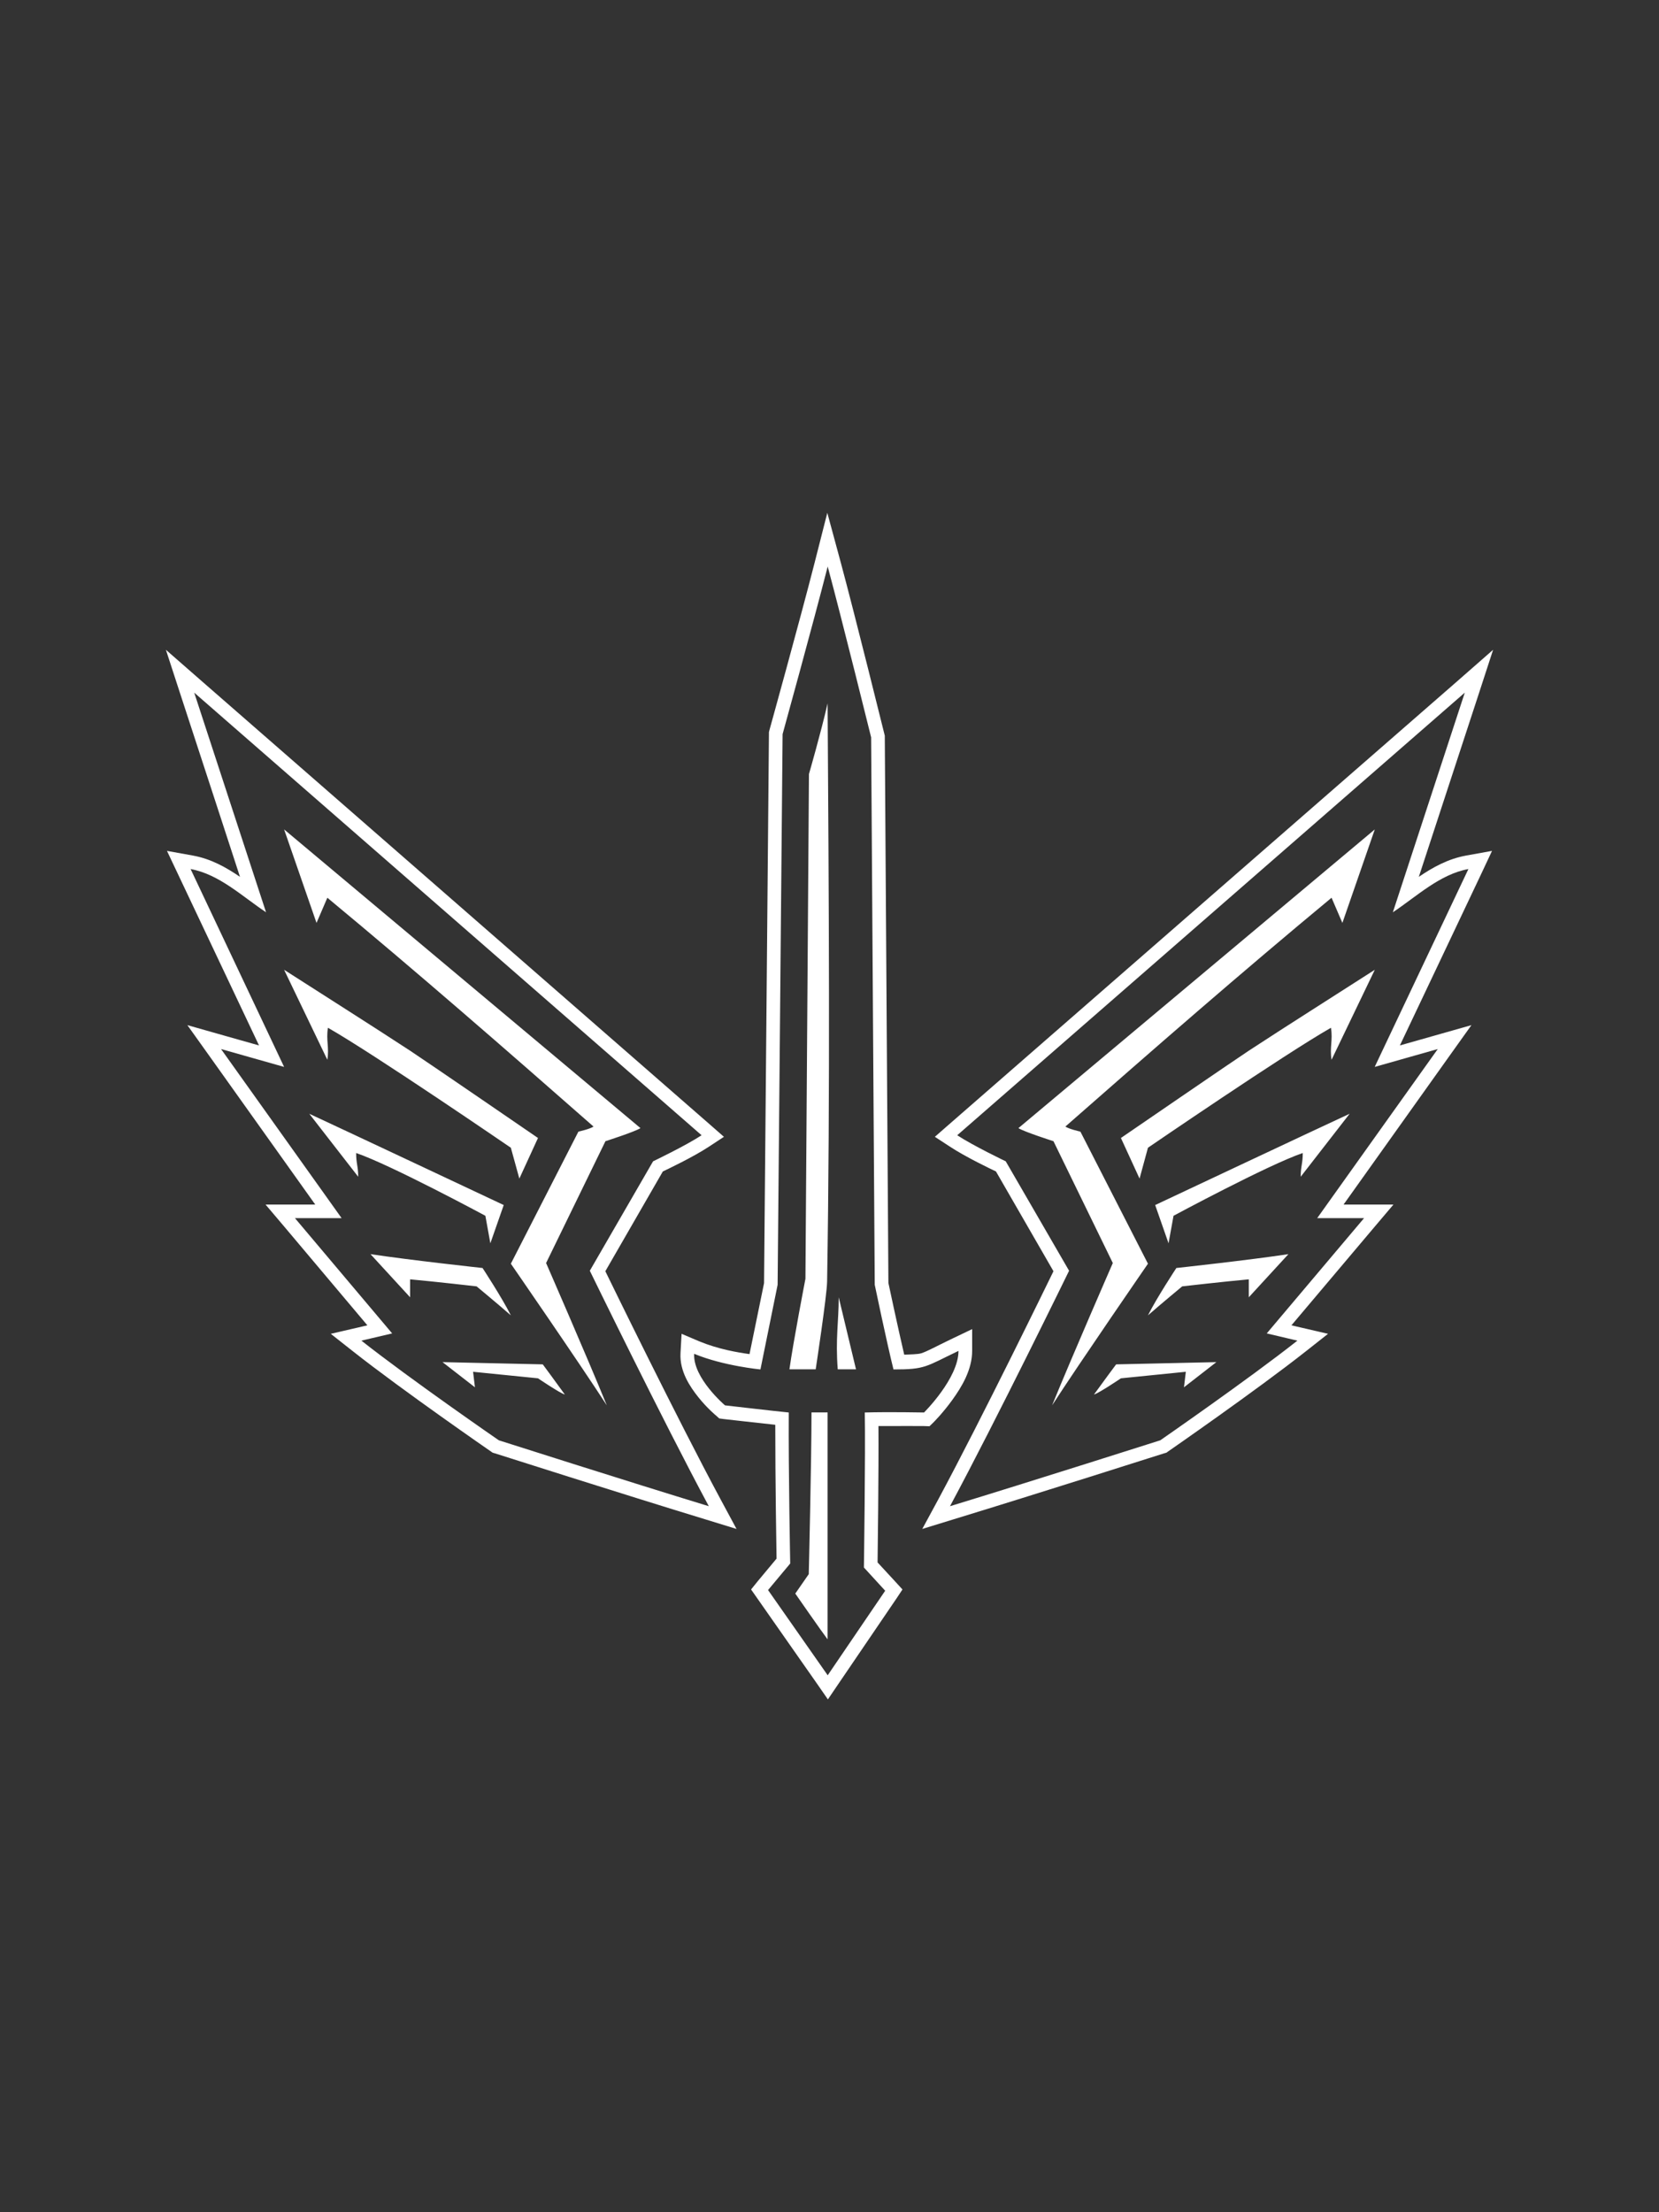 <?xml version="1.0" encoding="UTF-8" standalone="no"?>
<!DOCTYPE svg PUBLIC "-//W3C//DTD SVG 1.1//EN" "http://www.w3.org/Graphics/SVG/1.1/DTD/svg11.dtd">
<!-- Created with Vectornator (http://vectornator.io/) -->
<svg height="100%" stroke-miterlimit="10" style="fill-rule:nonzero;clip-rule:evenodd;stroke-linecap:round;stroke-linejoin:round;" version="1.1" viewBox="0 0 750 1000" width="100%" xml:space="preserve" xmlns="http://www.w3.org/2000/svg" xmlns:vectornator="http://vectornator.io" xmlns:xlink="http://www.w3.org/1999/xlink">
<rect x="0" y="0" width="750" height="1000" fill="#333333" stroke="none"/>
<defs/>
<g id="Layer-1" vectornator:layerName="Layer 1">
<g opacity="1"/>
<path d="M374.007 231.816L368.226 254.541C361.661 280.255 347.796 330.22 347.795 330.22L347.619 331.014L347.619 331.764C347.067 393.827 345.968 517.627 345.413 580.025C343.736 588.241 340.887 602.06 338.838 612.106C333.432 611.349 324.715 609.889 316.112 606.325L308.125 602.927L307.64 611.708C307.199 619.911 311.961 626.906 315.759 631.654C319.724 636.611 323.653 639.841 323.834 639.994L325.158 641.186L327.1 641.45C327.127 641.453 341.767 643.118 350.487 644.054C350.478 669.513 351.012 702.095 351.061 704.552C348.389 707.763 344.643 712.258 342.5 714.834L339.544 718.497L342.235 722.336C348.976 731.965 362.457 751.229 369.197 760.859L374.272 768.184L379.302 760.771C385.802 751.213 398.793 732.114 405.293 722.556L407.985 718.497L404.72 714.922C402.727 712.751 399.294 709.065 396.733 706.273C396.776 703.194 397.283 665.219 397.13 644.627C406.386 644.568 417.605 644.628 417.605 644.627L420.209 644.716L422.062 642.907C422.211 642.759 426.314 638.651 430.534 632.801C434.664 627.077 439.492 619.242 439.492 610.649L439.492 600.809L430.623 605.045C422.969 608.717 419.296 610.81 416.546 611.708C414.894 612.248 411.51 612.201 408.78 612.37C405.815 599.651 401.726 580.393 401.631 579.937C401.22 517.853 400.406 394.962 399.998 333.309L399.998 332.559L399.822 331.853C399.816 331.83 386.754 279.002 380.141 254.453L374.007 231.816ZM374.184 256.086C380.762 280.505 393.82 333.309 393.82 333.309L395.453 580.775C395.453 580.775 400.946 607.116 403.925 619.034C418.419 619.034 418.3 617.851 433.314 610.649C433.314 623.056 417.737 638.494 417.737 638.494C417.737 638.494 401.986 638.181 390.952 638.494C391.302 656.345 390.555 708.568 390.555 708.568L400.175 719.07L374.184 757.285L347.222 718.761L357.239 706.759C357.239 706.759 356.417 665.068 356.577 638.494C351.38 638.01 327.762 635.272 327.762 635.272C327.762 635.272 313.228 622.933 313.817 611.973C327.085 617.469 343.78 619.034 343.78 619.034L351.546 580.775L353.797 331.853C353.797 331.853 367.588 281.917 374.184 256.086ZM75 293.727L81.928 314.996C95.26 355.66 99.122 367.713 108.493 396.367C102.229 392.084 95.384 388.231 87.223 386.747L75.485 384.629L80.604 395.44C98.847 434.032 103.189 443.147 117.098 472.575C113.219 471.481 109.331 470.4 101.653 468.206L84.708 463.396L94.946 477.738C118.736 511.115 124.01 518.542 142.515 544.502C140.195 544.502 137.925 544.502 133.336 544.502L120.054 544.502L128.615 554.608C147.363 576.827 152.016 582.41 166.079 599.088C164.876 599.372 164.035 599.574 161.975 600.059L149.531 602.927L159.548 610.826C181.974 628.53 221.979 656.152 222.032 656.189L222.738 656.674L223.665 656.939C223.677 656.943 281.866 675.507 318.627 686.725L332.969 691.138L325.864 677.944C305.995 640.991 275.983 579.395 273.661 574.641C280.891 562.13 292.755 541.48 299.652 529.543C301.798 528.524 313.372 523.039 320.569 518.291L327.276 513.878L321.231 508.583C206.508 408.506 206.579 408.542 91.857 308.465L75 293.727ZM87.797 313.098C202.52 413.176 202.448 413.095 317.171 513.172C310.054 517.868 295.24 524.954 295.24 524.954L266.645 574.421C266.645 574.421 299.688 642.269 320.436 680.856C283.739 669.657 225.518 651.07 225.518 651.07C225.518 651.07 185.526 623.494 163.387 606.016C170.303 604.389 170.371 604.378 177.287 602.751C155.319 576.714 155.305 576.673 133.336 550.636C143.914 550.636 143.852 550.636 154.429 550.636C127.172 512.395 127.189 512.448 99.932 474.208C114.17 478.276 114.2 478.215 128.438 482.283C107.284 437.533 107.319 437.587 86.164 392.837C99.072 395.183 109.359 405.108 120.275 412.385C104.002 362.753 104.07 362.73 87.797 313.098ZM675 293.727L658.187 308.465C543.467 408.54 543.406 408.504 428.681 508.583L422.636 513.878L429.387 518.291C436.577 523.035 448.118 528.525 450.259 529.543C457.157 541.48 469.021 562.13 476.25 574.641C473.929 579.395 443.96 640.994 424.092 677.944L416.943 691.138L431.284 686.725C468.043 675.507 526.324 656.943 526.335 656.939L527.306 656.674L527.968 656.189C528.022 656.151 567.94 628.528 590.364 610.826L600.381 602.927L587.981 600.059C585.921 599.574 585.035 599.372 583.833 599.088C597.915 582.41 602.626 576.841 621.385 554.608L629.946 544.502L616.664 544.502C612.048 544.502 609.749 544.502 607.397 544.502C625.902 518.542 631.176 511.115 654.966 477.738L665.204 463.396L648.259 468.206C640.582 470.4 636.737 471.481 632.858 472.575C646.785 443.149 651.191 434.044 669.44 395.44L674.515 384.629L662.777 386.747C654.605 388.233 647.707 392.084 641.419 396.367C650.813 367.714 654.735 355.673 668.072 314.996L675 293.727ZM662.203 313.098C645.93 362.73 645.954 362.753 629.681 412.385C640.597 405.108 650.928 395.184 663.836 392.837C642.681 437.587 642.628 437.533 621.473 482.283C635.712 478.215 635.741 478.276 649.98 474.208C622.723 512.448 622.739 512.395 595.482 550.636C606.06 550.636 606.086 550.636 616.664 550.636C594.696 576.673 594.637 576.714 572.669 602.751C579.584 604.378 579.609 604.389 586.525 606.016C564.386 623.494 524.526 651.07 524.526 651.07C524.526 651.07 466.172 669.657 429.475 680.856C450.224 642.269 483.311 574.421 483.311 574.421L454.672 524.954C454.672 524.954 439.858 517.868 432.741 513.172C547.463 413.095 547.481 413.175 662.203 313.098ZM374.14 317.952C371.156 331.081 365.711 349.901 365.711 349.901L364.123 578.039C364.123 578.039 358.539 606.968 356.886 618.989C363.243 618.989 368.756 618.989 368.756 618.989C368.756 618.989 373.815 585.777 373.919 579.363C375.332 492.231 374.691 405.095 374.14 317.952ZM128.438 374.921C135.761 396.075 135.766 396.04 143.089 417.195C145.529 411.5 145.546 411.506 147.987 405.81C189.16 439.941 228.141 473.951 268.322 509.245C266.682 510.388 261.482 511.539 261.482 511.539L230.946 571.244C230.946 571.244 261.951 616.139 274.323 635.272C265.367 613.274 246.876 570.935 246.876 570.935L273.706 515.864C273.706 515.864 287.037 511.598 289.547 509.951C208.997 442.419 208.988 442.453 128.438 374.921ZM621.518 374.921C540.968 442.453 540.959 442.419 460.409 509.951C462.919 511.598 476.25 515.864 476.25 515.864L503.08 570.935C503.08 570.935 484.589 613.274 475.632 635.272C488.005 616.139 518.966 571.244 518.966 571.244L488.429 511.539C488.429 511.539 483.274 510.388 481.634 509.245C521.815 473.951 560.796 439.941 601.969 405.81C604.41 411.506 604.426 411.5 606.867 417.195C614.19 396.04 614.195 396.075 621.518 374.921ZM128.438 438.376C138.202 458.717 138.223 458.721 147.987 479.062C148.902 473.366 147.336 470.283 148.251 464.588C169.099 476.444 230.946 518.82 230.946 518.82L234.785 532.765L243.214 514.408C243.214 514.408 191.532 478.964 185.407 474.958C166.518 462.604 147.423 450.581 128.438 438.376ZM621.518 438.376C602.533 450.581 583.437 462.604 564.549 474.958C558.424 478.964 506.742 514.408 506.742 514.408L515.171 532.765L518.966 518.82C518.966 518.82 580.857 476.444 601.704 464.588C602.62 470.283 601.054 473.366 601.969 479.062C611.733 458.721 611.754 458.717 621.518 438.376ZM139.823 503.464C151.214 518.109 150.54 517.281 161.931 531.926C161.931 527.044 161.004 526.085 161.004 521.203C176.576 526.504 219.429 549.577 219.429 549.577L221.679 562.021L227.725 544.723C227.725 544.723 153.281 509.67 139.823 503.464ZM610.133 503.464C596.675 509.67 522.231 544.723 522.231 544.723L528.276 562.021L530.527 549.577C530.527 549.577 573.38 526.504 588.952 521.203C588.952 526.085 588.025 527.044 588.025 531.926C599.416 517.281 598.742 518.109 610.133 503.464ZM167.491 566.919C176.441 576.683 176.457 576.66 185.407 586.423C185.407 582.355 185.407 582.372 185.407 578.304C196.512 579.314 215.457 581.481 215.457 581.481C215.457 581.481 224.916 589.311 230.946 594.587C226.959 586.612 218.149 573.185 218.149 573.185C218.149 573.185 185.343 569.624 167.491 566.919ZM582.465 566.919C564.612 569.624 531.807 573.185 531.807 573.185C531.807 573.185 522.953 586.612 518.966 594.587C524.996 589.311 534.454 581.481 534.454 581.481C534.454 581.481 553.444 579.314 564.549 578.304C564.549 582.372 564.549 582.355 564.549 586.423C573.499 576.66 573.515 576.683 582.465 566.919ZM379.17 586.423C379.17 597.491 377.639 605.185 378.729 618.989L386.981 618.989L379.17 586.423ZM200.057 615.724L214.707 627.109L213.869 620.093L243.214 623.049C243.214 623.049 253.187 629.801 255.349 630.374C252.197 625.962 245.376 616.739 245.376 616.739L200.057 615.724ZM549.899 615.724L504.58 616.739C504.58 616.739 497.715 625.962 494.563 630.374C496.725 629.801 506.742 623.049 506.742 623.049L536.087 620.093L535.249 627.109L549.899 615.724ZM366.858 638.45C366.858 660.658 365.623 711.569 365.623 711.569L359.533 720.35C359.533 720.35 371.63 737.774 374.14 741.046C374.14 690.6 374.14 688.895 374.14 638.45C370.885 638.45 370.113 638.45 366.858 638.45Z" fill="#FFFFFF" fill-rule="nonzero" opacity="1" stroke="none"/>
</g>
</svg>
